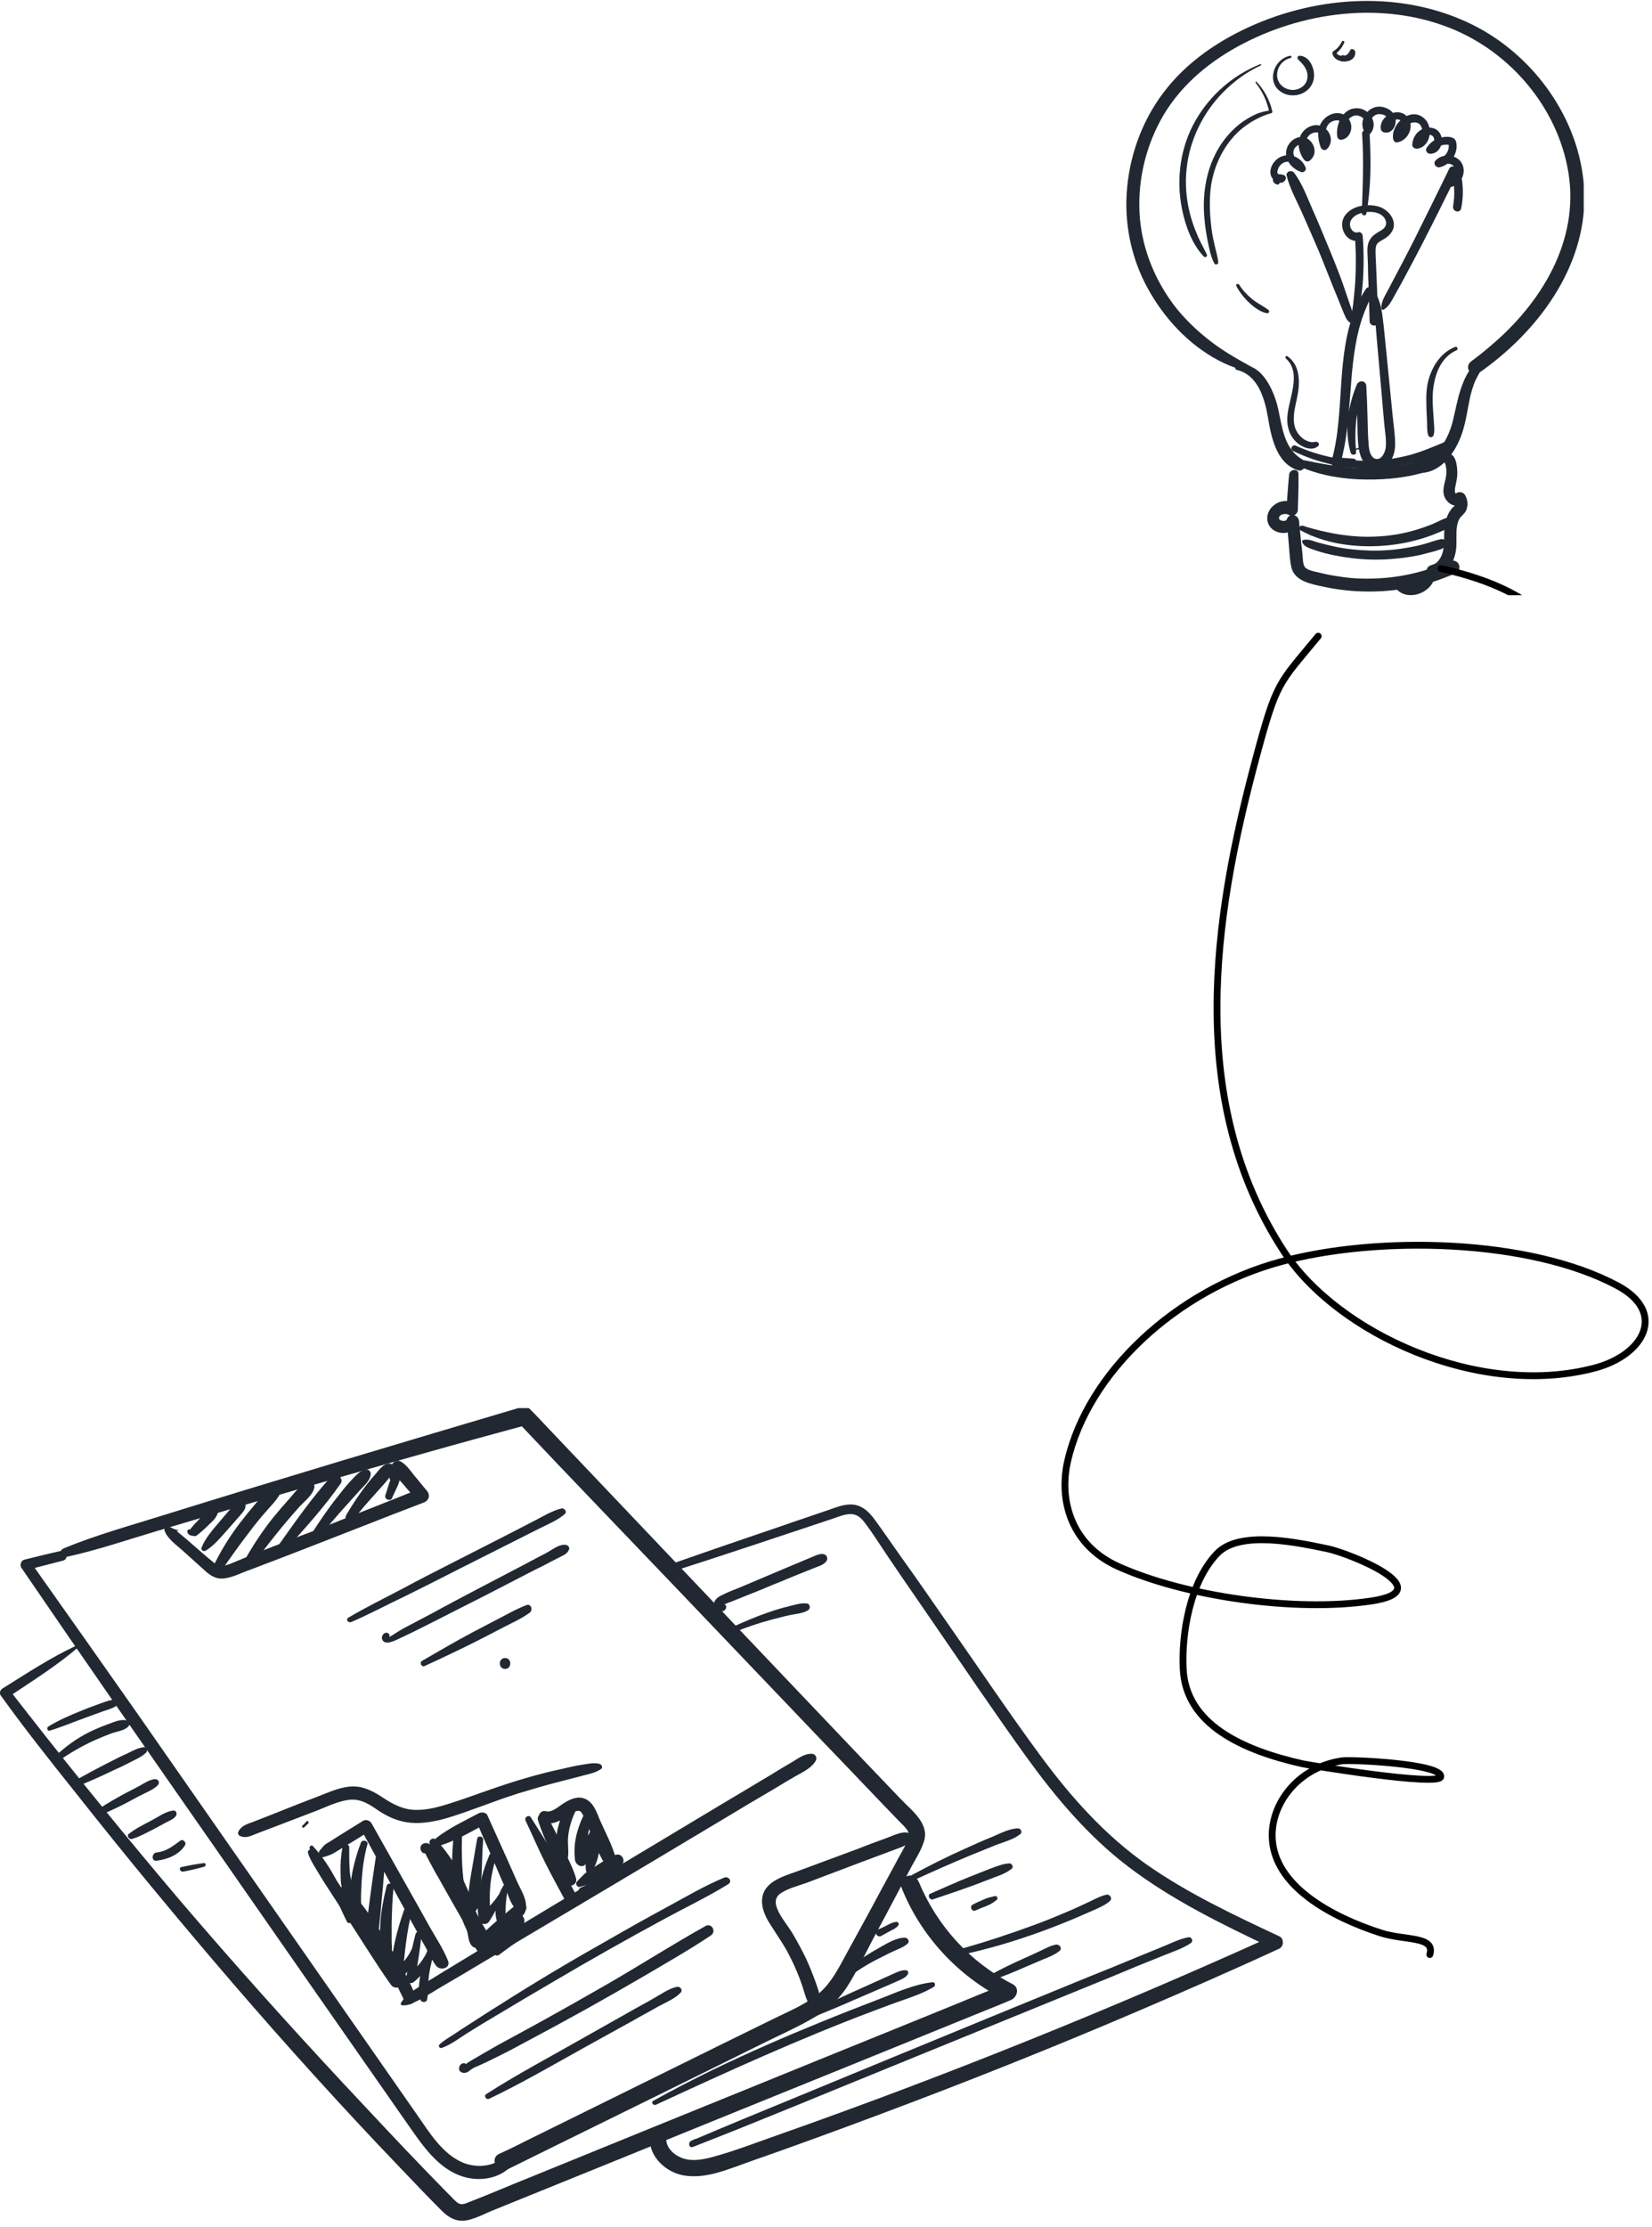 <svg width="242" height="326" viewBox="0 0 242 326" fill="none" xmlns="http://www.w3.org/2000/svg">
<g clip-path="url(#clip0_27_4711)">
<path d="M9.667 227.937C14.136 226.97 18.509 225.472 22.881 224.167C27.253 222.861 31.673 221.556 36.045 220.251C44.79 217.69 53.534 215.176 62.278 212.711C67.233 211.309 72.188 209.956 77.192 208.603C76.754 208.506 76.366 208.361 75.929 208.264C83.313 216.095 90.794 223.828 98.226 231.61C105.659 239.392 113.091 247.174 120.524 254.956C124.265 258.823 127.957 262.738 131.697 266.604C132.474 267.426 133.543 268.151 133.009 269.359C132.474 270.568 131.746 271.68 131.163 272.84C129.9 275.16 128.637 277.48 127.374 279.848C126.062 282.216 124.799 284.585 123.487 286.953C122.419 288.935 121.301 290.868 119.455 292.222C117.512 293.672 115.229 294.59 113.091 295.654C110.711 296.814 108.282 298.022 105.902 299.182C96.186 303.967 86.519 308.752 76.803 313.537C75.589 314.166 74.374 314.746 73.111 315.326C71.605 316.051 72.917 318.323 74.423 317.549C84.381 312.619 94.389 307.737 104.347 302.807C106.776 301.599 109.254 300.39 111.683 299.182C114.014 298.022 116.443 296.959 118.727 295.654C120.864 294.494 122.661 292.995 124.022 290.965C125.43 288.79 126.548 286.422 127.762 284.102C129.074 281.685 130.337 279.268 131.649 276.803C132.28 275.595 132.912 274.435 133.543 273.226C134.175 272.066 134.952 270.858 135.341 269.601C136.215 266.943 133.495 265.009 131.891 263.318C129.997 261.336 128.054 259.306 126.159 257.324C118.581 249.349 110.954 241.374 103.376 233.35C95.749 225.327 88.122 217.303 80.495 209.279C79.572 208.313 78.649 207.298 77.677 206.331C77.386 205.993 76.852 205.896 76.414 205.993C58.926 211.164 41.438 216.385 23.998 221.798C19.091 223.345 14.088 224.698 9.327 226.68C8.55 226.97 8.841 228.13 9.667 227.937Z" fill="#222831"/>
<path d="M8.841 227.067C7.092 227.453 5.344 227.888 3.595 228.323C3.109 228.42 2.866 229.048 3.109 229.483C12.485 243.21 21.958 256.841 31.479 270.471C41.001 284.15 50.522 297.829 60.092 311.507C62.084 314.359 64.367 317.598 67.865 318.661C70.731 319.531 74.277 318.758 75.734 315.858C76.22 314.939 74.86 314.117 74.326 315.036C73.111 317.211 69.905 317.501 67.767 316.583C64.755 315.278 62.91 312.184 61.112 309.622C56.546 303.097 52.028 296.572 47.462 290.047C38.329 276.948 29.147 263.801 20.015 250.702C14.865 243.355 9.667 236.009 4.469 228.662C4.323 229.048 4.178 229.435 3.983 229.822C5.732 229.387 7.481 228.903 9.23 228.468C10.153 228.227 9.764 226.825 8.841 227.067Z" fill="#222831"/>
<path d="M133.592 268.635C132.669 267.716 130.871 268.731 129.9 269.07C128.442 269.601 126.985 270.133 125.528 270.713C122.613 271.776 119.698 272.888 116.783 273.951C114.5 274.773 111.44 275.595 111.634 278.64C111.731 279.897 112.411 281.105 113.091 282.12C113.82 283.28 114.597 284.392 115.278 285.6C116.006 286.953 116.686 288.403 117.221 289.853C117.464 290.53 117.706 291.255 117.901 291.932C118.144 292.657 118.387 293.43 118.97 293.914C119.212 294.107 119.698 294.155 119.893 293.817C120.427 292.609 119.893 291.4 119.504 290.24C119.067 289.032 118.581 287.823 118.047 286.663C117.464 285.455 116.832 284.295 116.152 283.135C115.52 282.072 114.695 281.105 114.112 279.993C113.577 278.978 113.286 277.866 114.403 277.141C115.52 276.416 116.929 276.078 118.144 275.643C120.913 274.58 123.682 273.565 126.451 272.501C128.005 271.921 129.56 271.341 131.114 270.761C131.843 270.471 132.62 270.278 133.203 269.746C133.446 269.505 133.932 268.973 133.592 268.635Z" fill="#222831"/>
<path d="M26.087 224.022C25.65 223.877 25.115 223.732 24.727 223.538C24.387 223.393 23.998 223.635 24.095 224.022C24.435 225.182 25.795 226.148 26.67 226.922C27.69 227.84 28.71 228.758 29.73 229.677C30.605 230.498 31.479 231.223 32.791 231.078C34.102 230.933 35.462 230.208 36.725 229.773C42.118 227.743 47.51 225.617 52.854 223.538C55.914 222.33 59.023 221.121 62.084 219.961C62.861 219.671 63.055 218.85 62.521 218.221C61.889 217.496 61.306 216.723 60.675 215.998C60.092 215.273 59.558 214.451 58.732 213.968C58.1 213.581 57.129 214.21 57.42 214.983C57.76 215.901 58.489 216.626 59.12 217.351C59.8 218.125 60.432 218.898 61.112 219.671C61.258 219.091 61.404 218.511 61.549 217.931C56.497 219.961 51.396 221.943 46.344 223.973C43.721 224.94 41.195 225.955 38.669 226.922C37.357 227.453 36.045 227.985 34.734 228.517C34.199 228.758 33.617 229 33.082 229.145C32.402 229.387 31.965 229.242 31.382 228.807C30.216 227.888 29.147 226.922 28.03 225.955C27.496 225.472 26.961 225.037 26.378 224.553C25.844 224.118 25.261 223.587 24.581 223.49C24.581 223.78 24.581 224.022 24.581 224.312C25.067 224.215 25.552 224.167 26.038 224.118C26.135 224.118 26.135 224.07 26.087 224.022Z" fill="#222831"/>
<path d="M28.127 224.118C28.079 224.021 28.03 223.973 27.933 223.925C27.69 223.78 27.35 224.021 27.447 224.311C27.593 224.746 28.079 224.94 28.467 224.746C28.322 224.746 28.224 224.746 28.079 224.746L28.127 224.795C28.322 224.891 28.613 224.94 28.807 224.795C29.439 224.311 30.022 223.78 30.605 223.2C31.139 222.716 31.771 222.136 31.916 221.411C32.013 221.025 31.673 220.686 31.285 220.783C30.605 220.928 30.022 221.508 29.584 221.991C29.05 222.571 28.467 223.103 27.981 223.731C27.787 223.973 27.69 224.263 27.884 224.553L27.933 224.601C27.981 224.408 28.03 224.263 28.079 224.07C28.079 224.07 28.079 224.07 28.03 224.07C27.884 224.215 27.738 224.36 27.593 224.505C27.593 224.505 27.593 224.505 27.641 224.553C27.884 224.746 28.37 224.456 28.127 224.118Z" fill="#222831"/>
<path d="M30.119 227.018C31.479 226.197 32.499 224.843 33.568 223.683C34.102 223.055 34.685 222.427 35.22 221.798C35.657 221.267 36.094 220.832 35.948 220.107C35.9 219.865 35.657 219.72 35.414 219.72C34.637 219.672 34.248 220.348 33.811 220.832C33.276 221.46 32.742 222.088 32.208 222.717C31.236 223.877 30.119 225.085 29.536 226.535C29.342 226.873 29.827 227.212 30.119 227.018Z" fill="#222831"/>
<path d="M32.353 230.063C33.714 228.082 35.123 226.1 36.58 224.215C37.309 223.248 38.037 222.33 38.815 221.46C39.592 220.541 40.466 219.72 41.049 218.656C41.389 218.028 40.66 217.255 40.029 217.641C39.009 218.27 38.231 219.188 37.454 220.106C36.628 221.073 35.851 222.04 35.074 223.055C33.568 225.037 32.256 227.163 31.188 229.435C30.799 230.16 31.868 230.788 32.353 230.063Z" fill="#222831"/>
<path d="M36.774 229.483C38.183 227.405 39.786 225.423 41.389 223.441C42.166 222.523 42.944 221.605 43.77 220.686C44.498 219.865 45.81 218.898 46.053 217.786C46.15 217.303 45.761 216.868 45.227 216.965C44.109 217.206 43.138 218.56 42.409 219.381C41.535 220.348 40.709 221.315 39.883 222.33C38.28 224.36 36.871 226.535 35.608 228.807C35.171 229.532 36.288 230.16 36.774 229.483Z" fill="#222831"/>
<path d="M41.681 227.067C44.547 223.877 47.462 220.686 49.891 217.206C50.473 216.385 49.162 215.418 48.53 216.143C45.664 219.285 43.187 222.862 40.709 226.342C40.32 226.873 41.195 227.55 41.681 227.067Z" fill="#222831"/>
<path d="M46.684 225.133C47.996 223.49 49.307 221.943 50.716 220.397C51.396 219.623 52.077 218.898 52.757 218.125C53.388 217.448 54.263 216.723 54.311 215.756C54.311 215.466 54.02 215.08 53.68 215.128C52.708 215.225 52.077 216.095 51.396 216.771C50.668 217.545 49.988 218.415 49.356 219.236C48.044 220.88 46.879 222.62 45.713 224.408C45.324 224.94 46.247 225.665 46.684 225.133Z" fill="#222831"/>
<path d="M51.785 222.475C53.534 220.106 55.671 218.076 57.469 215.805C57.274 215.901 57.08 215.95 56.837 216.046C57.08 216.046 57.08 216.336 57.08 216.481C57.129 216.916 57.809 217.11 57.955 216.578C58.149 215.853 58.295 214.935 57.566 214.451C56.497 213.775 55.623 215.08 55.04 215.756C53.388 217.593 51.979 219.671 50.716 221.798C50.328 222.571 51.348 223.103 51.785 222.475Z" fill="#222831"/>
<path d="M57.42 219.333C57.857 218.27 58.635 217.061 58.683 215.901C58.683 215.515 58.149 215.273 57.857 215.563C57.08 216.433 56.837 217.835 56.449 218.898C56.254 219.478 57.177 219.865 57.42 219.333Z" fill="#222831"/>
<path d="M49.939 276.803C51.445 279.51 53.34 282.023 54.943 284.682C56.546 287.388 57.906 290.143 59.266 292.947C59.8 294.01 61.258 293.092 60.821 292.028C59.606 289.128 57.955 286.373 56.303 283.667C54.651 281.057 52.951 278.301 50.619 276.223C50.279 275.933 49.648 276.368 49.939 276.803Z" fill="#222831"/>
<path d="M45.373 270.665C46.393 272.405 47.413 274.145 48.336 275.933C49.21 277.721 49.939 279.606 50.862 281.395C51.008 281.636 51.445 281.54 51.396 281.25C51.251 280.186 51.105 279.22 50.716 278.253C50.328 277.286 49.891 276.368 49.405 275.498C48.433 273.613 47.316 271.873 45.858 270.278C45.664 269.988 45.227 270.326 45.373 270.665Z" fill="#222831"/>
<path d="M45.13 271.293C45.373 272.115 45.858 272.888 46.296 273.613C46.781 274.435 47.316 275.305 47.85 276.126C48.87 277.721 49.939 279.316 50.959 280.96C53.048 284.15 55.04 287.437 57.274 290.578C57.955 291.497 59.509 290.675 58.877 289.66C56.886 286.373 54.651 283.28 52.514 280.09C51.493 278.543 50.425 276.996 49.405 275.45C48.87 274.628 48.287 273.855 47.704 273.033C47.17 272.308 46.636 271.486 45.956 270.858C45.567 270.568 44.984 270.81 45.13 271.293Z" fill="#222831"/>
<path d="M47.364 271.873C47.996 271.68 48.433 271.583 48.968 271.245C49.55 270.906 50.133 270.519 50.716 270.181C51.834 269.504 52.951 268.828 54.068 268.103C53.68 268.006 53.242 267.909 52.854 267.764C54.7 271.1 56.497 274.435 58.343 277.818C59.266 279.461 60.141 281.105 61.064 282.748C61.501 283.57 61.938 284.392 62.424 285.213C62.91 286.083 63.298 287.002 63.881 287.775C64.464 288.548 66.067 288.162 65.63 287.05C64.95 285.31 63.833 283.667 62.91 282.023C61.987 280.331 61.015 278.64 60.092 276.996C58.197 273.613 56.303 270.278 54.408 266.894C54.165 266.508 53.583 266.314 53.194 266.556C52.077 267.233 50.959 267.958 49.842 268.634C49.307 268.973 48.773 269.311 48.239 269.649C47.996 269.794 47.704 269.939 47.51 270.133C47.267 270.374 47.073 270.665 46.83 270.906C46.49 271.341 46.879 272.066 47.364 271.873Z" fill="#222831"/>
<path d="M50.182 270.374C49.939 271.631 49.842 272.84 49.89 274.145C49.939 275.063 49.793 276.658 50.668 277.19C50.813 277.286 51.056 277.286 51.154 277.141C51.785 276.368 51.348 275.063 51.251 274.145C51.154 272.936 51.154 271.728 51.154 270.519C51.251 269.939 50.328 269.794 50.182 270.374Z" fill="#222831"/>
<path d="M52.854 269.794C52.125 271.728 51.591 273.758 51.348 275.788C51.251 276.803 51.202 277.818 51.202 278.881C51.251 279.848 51.154 280.863 51.785 281.636C52.028 281.926 52.562 281.83 52.757 281.491C53.145 280.67 52.951 279.751 52.902 278.833C52.854 277.866 52.902 276.851 52.951 275.885C53.048 273.903 53.291 271.921 53.825 269.988C53.971 269.456 53.048 269.214 52.854 269.794Z" fill="#222831"/>
<path d="M55.185 271.003C54.846 273.226 54.505 275.498 54.214 277.77C54.068 278.881 53.922 279.993 53.777 281.153C53.631 282.265 53.388 283.473 53.582 284.585C53.728 285.213 54.748 285.358 54.991 284.778C55.428 283.812 55.477 282.7 55.574 281.636C55.72 280.476 55.817 279.268 55.914 278.108C56.157 275.836 56.303 273.516 56.497 271.245C56.546 270.423 55.283 270.229 55.185 271.003Z" fill="#222831"/>
<path d="M56.643 276.078C56.206 277.866 55.817 279.703 55.72 281.54C55.671 282.458 55.623 283.376 55.623 284.295C55.623 285.213 55.574 285.938 56.254 286.615C56.497 286.857 56.789 286.76 56.983 286.518C57.517 285.842 57.42 285.117 57.372 284.295C57.372 283.376 57.372 282.458 57.372 281.54C57.42 279.751 57.469 278.011 57.663 276.223C57.712 275.643 56.789 275.546 56.643 276.078Z" fill="#222831"/>
<path d="M59.315 279.268C58.197 282.41 57.274 285.793 57.274 289.177C57.274 289.902 58.246 290.337 58.732 289.757C59.558 288.838 60.286 287.872 60.772 286.808C61.258 285.697 61.501 284.537 61.792 283.377C61.938 282.796 61.064 282.555 60.869 283.135C60.335 285.213 59.898 287.34 59.509 289.467C59.412 290.143 60.092 290.578 60.626 290.143C62.181 288.887 63.201 287.147 63.833 285.31C64.027 284.778 63.104 284.343 62.861 284.923C62.327 286.18 61.889 287.437 61.647 288.79C61.404 289.998 61.209 291.497 61.549 292.705C61.695 293.188 62.472 293.237 62.569 292.705C62.812 291.497 62.667 290.24 62.861 289.032C63.055 287.775 63.347 286.518 63.833 285.358C63.492 285.262 63.152 285.165 62.812 285.068C62.23 286.808 61.064 288.113 59.655 289.225C60.043 289.467 60.432 289.66 60.772 289.902C61.161 287.727 61.501 285.552 61.744 283.328C61.452 283.328 61.112 283.328 60.821 283.328C60.724 285.31 59.315 287.388 57.663 288.5C58.1 288.742 58.538 288.983 58.975 289.225C59.266 285.987 59.558 282.796 60.383 279.606C60.578 278.881 59.558 278.64 59.315 279.268Z" fill="#222831"/>
<path d="M63.007 270.036C64.464 272.356 65.727 274.773 66.747 277.286C67.282 278.543 67.67 279.848 68.059 281.153C68.205 281.781 68.35 282.361 68.496 282.99C68.642 283.666 68.642 284.391 69.176 284.923C69.565 285.261 70.196 285.261 70.488 284.778C70.828 284.101 70.634 283.473 70.488 282.796C70.342 282.071 70.148 281.395 69.954 280.67C69.565 279.268 69.079 277.915 68.496 276.61C67.379 273.951 65.873 271.534 63.93 269.359C63.444 268.828 62.618 269.456 63.007 270.036Z" fill="#222831"/>
<path d="M64.464 270.181C66.796 269.456 68.933 268.199 71.071 267.039C70.634 266.943 70.245 266.798 69.808 266.701C70.731 268.876 71.702 271.003 72.625 273.178C73.062 274.241 73.548 275.305 73.986 276.32C74.423 277.335 74.763 278.688 75.54 279.461C76.074 279.993 77.046 279.606 77.046 278.833C76.997 277.721 76.269 276.61 75.832 275.643C75.346 274.531 74.86 273.468 74.374 272.356C73.403 270.181 72.382 267.958 71.411 265.783C71.216 265.299 70.536 265.251 70.148 265.444C68.059 266.556 65.873 267.571 63.978 269.021C63.492 269.408 63.735 270.423 64.464 270.181Z" fill="#222831"/>
<path d="M66.553 268.006C66.31 269.843 66.213 271.679 66.213 273.516C66.213 274.386 66.261 275.256 66.359 276.126C66.456 276.948 66.456 277.866 66.99 278.543C67.33 278.93 67.865 278.64 68.01 278.253C68.302 277.528 68.01 276.61 67.962 275.836C67.865 274.966 67.767 274.096 67.719 273.226C67.622 271.486 67.622 269.746 67.719 268.006C67.767 267.233 66.602 267.281 66.553 268.006Z" fill="#222831"/>
<path d="M69.905 269.166C69.613 270.955 69.273 272.743 68.982 274.531C68.836 275.353 68.739 276.175 68.642 276.996C68.545 277.866 68.302 278.736 68.69 279.606C68.885 280.09 69.565 279.945 69.808 279.606C70.293 278.978 70.245 278.06 70.293 277.335C70.391 276.416 70.439 275.498 70.536 274.628C70.634 272.84 70.634 271.1 70.779 269.311C70.779 268.779 70.002 268.683 69.905 269.166Z" fill="#222831"/>
<path d="M71.702 271.535C71.071 273.033 70.536 274.628 70.293 276.223C70.002 277.77 69.808 279.558 70.196 281.105C70.391 281.83 71.314 281.83 71.654 281.298C72.674 279.751 73.354 278.06 74.374 276.513C74.131 276.368 73.937 276.271 73.694 276.126C72.82 277.576 72.237 279.655 72.82 281.298C73.014 281.781 73.791 281.878 73.888 281.298C74.083 280.525 74.034 279.751 74.083 278.978C74.131 278.108 74.277 277.286 74.374 276.416C74.423 275.933 73.791 275.74 73.645 276.223C73.014 277.866 71.654 279.171 70.391 280.331C70.828 280.525 71.314 280.718 71.751 280.911C71.848 279.413 71.654 277.915 71.799 276.416C71.897 274.87 72.237 273.371 72.674 271.921C72.82 271.39 71.945 271.003 71.702 271.535Z" fill="#222831"/>
<path d="M78.795 266.411C79.281 268.006 79.961 269.553 80.641 271.051C80.981 271.776 81.321 272.55 81.612 273.275C81.952 274.048 82.244 274.918 82.73 275.643C83.264 276.465 84.673 275.981 84.381 274.966C83.944 273.42 83.07 271.873 82.39 270.374C81.71 268.876 80.981 267.281 80.106 265.879C79.669 265.203 78.6 265.638 78.795 266.411Z" fill="#222831"/>
<path d="M79.524 266.798C80.447 267.136 81.418 266.846 82.244 266.411C82.973 266.024 83.75 265.251 84.576 265.106C84.964 265.058 85.11 265.203 85.304 265.541C85.693 266.169 85.936 266.943 86.227 267.619C86.859 269.166 87.442 270.858 88.268 272.308C88.802 273.275 90.405 272.646 90.065 271.534C89.531 269.843 88.656 268.199 87.928 266.556C87.393 265.299 86.907 263.608 85.353 263.221C84.333 262.979 83.313 263.511 82.487 264.043C81.807 264.478 80.835 265.396 79.961 265.154C78.892 264.913 78.503 266.459 79.524 266.798Z" fill="#222831"/>
<path d="M82.924 264.526C82.195 265.831 81.71 267.281 81.515 268.779C81.321 270.085 81.175 271.825 82.195 272.84C82.487 273.13 82.876 272.936 83.021 272.598C83.458 271.486 83.118 270.181 83.216 269.021C83.313 267.716 83.701 266.459 84.236 265.299C84.624 264.429 83.41 263.704 82.924 264.526Z" fill="#222831"/>
<path d="M85.45 265.831C84.478 267.861 83.944 270.036 84.236 272.308C84.333 273.081 85.45 273.613 85.887 272.743C86.616 271.341 87.345 269.988 88.073 268.586C87.588 268.441 87.053 268.296 86.567 268.199C86.47 269.214 86.276 270.229 86.082 271.196C85.887 272.115 85.693 272.936 85.839 273.855C85.887 274.193 86.422 274.338 86.616 274.048C87.782 272.55 87.879 270.229 88.171 268.393C88.316 267.571 87.15 266.894 86.665 267.764C85.887 269.118 85.159 270.471 84.381 271.873C84.916 272.018 85.45 272.163 86.033 272.308C85.839 270.278 86.033 268.248 86.713 266.314C86.907 265.638 85.79 265.154 85.45 265.831Z" fill="#222831"/>
<path d="M58.975 293.575C59.606 293.575 59.849 293.527 60.432 293.237C60.918 293.043 61.404 292.802 61.841 292.512C62.861 291.98 63.833 291.352 64.804 290.772C66.796 289.612 68.788 288.452 70.779 287.243C74.763 284.875 78.698 282.555 82.681 280.186C90.6 275.498 98.518 270.761 106.436 266.024C108.671 264.671 110.954 263.318 113.189 262.013C114.257 261.384 115.326 260.707 116.443 260.079C117.512 259.451 118.824 258.919 119.504 257.759C119.747 257.324 119.455 256.744 118.921 256.744C118.289 256.744 117.901 256.889 117.318 257.179C116.881 257.421 116.443 257.711 115.958 258.001C114.986 258.581 113.966 259.161 112.994 259.789C111.003 260.949 109.059 262.158 107.068 263.318C103.133 265.686 99.149 268.054 95.215 270.423C87.296 275.16 79.426 279.945 71.508 284.681C69.273 286.035 67.039 287.388 64.804 288.742C63.735 289.418 62.667 290.047 61.598 290.723C61.064 291.062 60.529 291.4 60.043 291.787C59.461 292.222 59.169 292.512 58.829 293.092C58.586 293.333 58.732 293.575 58.975 293.575Z" fill="#222831"/>
<path d="M72.091 284.295C72.965 283.57 73.888 282.797 74.763 282.023C75.2 281.637 75.589 281.298 76.026 280.912C76.269 280.718 76.512 280.525 76.706 280.283C76.9 280.041 76.949 279.8 77.046 279.558C77.289 279.123 76.9 278.446 76.317 278.64C75.734 278.833 75.394 278.978 74.909 279.413C74.423 279.8 73.986 280.186 73.5 280.573C72.577 281.347 71.702 282.168 70.779 282.99C69.905 283.812 71.216 285.02 72.091 284.295Z" fill="#222831"/>
<path d="M85.013 276.223C85.547 276.03 86.13 275.981 86.665 275.74C87.199 275.498 87.685 275.208 88.171 274.918C89.142 274.338 90.259 273.855 91.085 273.033C91.717 272.405 91.085 271.244 90.211 271.534C89.142 271.873 88.171 272.646 87.199 273.226C86.713 273.516 86.276 273.806 85.839 274.145C85.353 274.531 85.013 274.966 84.576 275.401C84.187 275.74 84.527 276.368 85.013 276.223Z" fill="#222831"/>
<path d="M44.887 266.653C44.79 266.798 44.644 266.894 44.547 267.039C44.45 267.136 44.255 267.233 44.255 267.426C44.255 267.474 44.304 267.571 44.401 267.571C44.547 267.571 44.693 267.426 44.79 267.281C44.935 267.184 45.033 267.039 45.178 266.943C45.276 266.701 45.033 266.459 44.887 266.653Z" fill="#222831"/>
<path d="M67.427 277.431C67.427 277.286 67.427 277.141 67.427 276.996C67.136 277.045 66.893 277.093 66.602 277.093C66.747 277.915 66.844 278.688 67.136 279.461C67.379 280.235 67.719 281.008 68.01 281.781C68.35 282.507 68.69 283.28 69.031 284.005C69.419 284.73 69.759 285.503 70.342 286.132C70.876 286.663 71.897 286.132 71.654 285.358C71.411 284.633 70.974 283.957 70.585 283.28C70.196 282.555 69.808 281.83 69.468 281.105C69.128 280.428 68.836 279.703 68.496 279.026C68.156 278.253 67.719 277.528 67.33 276.755C67.136 276.32 66.456 276.61 66.553 277.093C66.602 277.238 66.65 277.383 66.65 277.528C66.844 277.915 67.427 277.866 67.427 277.431Z" fill="#222831"/>
<path d="M70.974 285.407C72.965 284.633 74.714 283.28 76.414 282.023C77.386 281.298 76.463 279.655 75.443 280.38C73.694 281.637 71.848 282.893 70.439 284.488C70.099 284.875 70.391 285.648 70.974 285.407Z" fill="#222831"/>
<path d="M73.111 286.18C73.986 285.503 74.909 284.875 75.783 284.198C76.56 283.522 77.58 282.893 78.212 282.023C78.455 281.685 78.066 281.153 77.629 281.298C76.657 281.685 75.783 282.507 74.909 283.135C74.034 283.763 73.16 284.537 72.334 285.213C71.751 285.6 72.528 286.615 73.111 286.18Z" fill="#222831"/>
<path d="M85.547 277.431C86.179 277.238 86.762 276.996 87.393 276.803C87.928 276.61 88.559 276.416 88.948 275.981C89.288 275.643 89.045 275.111 88.559 275.063C87.976 275.015 87.393 275.305 86.859 275.546C86.276 275.788 85.693 276.078 85.11 276.32C84.43 276.561 84.867 277.625 85.547 277.431Z" fill="#222831"/>
<path d="M76.997 266.556C77.969 268.586 78.843 270.665 79.864 272.695C80.884 274.725 81.953 276.658 83.021 278.64C83.556 279.655 85.159 278.736 84.576 277.721C83.507 275.74 82.438 273.758 81.321 271.825C80.204 269.891 78.989 268.006 77.775 266.073C77.483 265.589 76.754 266.024 76.997 266.556Z" fill="#222831"/>
<path d="M62.229 270.519C62.181 270.519 62.181 270.519 62.132 270.519C62.278 270.568 62.424 270.616 62.569 270.616C62.132 270.809 62.035 271.051 62.278 271.293C62.375 271.486 62.472 271.68 62.569 271.873C62.715 272.163 62.861 272.405 63.007 272.695C63.347 273.323 63.687 274 64.075 274.628C64.804 275.933 65.581 277.286 66.31 278.591C67.039 279.848 67.767 281.153 68.496 282.41C68.885 283.038 69.225 283.667 69.613 284.295C69.954 284.923 70.293 285.6 70.925 285.938C71.459 286.18 71.945 285.89 71.994 285.31C72.091 284.295 71.168 283.231 70.682 282.41C70.148 281.491 69.613 280.621 69.079 279.703C67.962 277.77 66.747 275.836 65.581 273.903C64.998 272.985 64.415 272.018 63.833 271.099C63.444 270.519 63.007 269.649 62.181 269.843C61.015 270.133 61.792 271.873 62.618 271.148C62.958 270.906 62.569 270.471 62.229 270.519Z" fill="#222831"/>
<path d="M63.541 271.389C64.707 273.855 65.824 276.368 67.087 278.785C67.67 279.993 68.302 281.153 68.933 282.361C69.516 283.473 69.954 284.923 71.071 285.552C71.508 285.793 71.945 285.503 71.994 285.02C72.139 283.811 71.168 282.603 70.585 281.54C69.954 280.331 69.273 279.075 68.593 277.866C67.282 275.498 65.921 273.13 64.513 270.761C64.173 270.133 63.25 270.713 63.541 271.389Z" fill="#222831"/>
<path d="M87.879 258.242C87.053 258.001 86.227 258.194 85.353 258.339C84.333 258.484 83.313 258.726 82.293 258.967C80.447 259.354 78.6 259.838 76.803 260.369C73.111 261.433 69.565 262.834 65.97 263.994C64.318 264.526 62.569 265.009 60.821 264.961C59.072 264.913 57.663 264.188 56.254 263.269C54.943 262.399 53.534 261.578 51.931 261.529C50.085 261.481 48.385 262.303 46.733 262.931C44.595 263.753 42.458 264.574 40.32 265.444C39.252 265.879 38.183 266.266 37.114 266.701C36.191 267.039 35.268 267.281 34.88 268.248C34.831 268.441 34.928 268.634 35.074 268.731C35.9 269.166 36.628 268.828 37.454 268.489C38.426 268.103 39.397 267.764 40.369 267.378C42.264 266.653 44.158 265.928 46.053 265.203C47.753 264.574 49.55 263.608 51.396 263.463C53.048 263.366 54.311 264.284 55.574 265.154C56.983 266.073 58.489 266.701 60.189 266.846C61.938 266.991 63.735 266.653 65.436 266.169C68.982 265.106 72.382 263.656 75.929 262.544C78.018 261.916 80.106 261.288 82.244 260.756C83.313 260.466 84.381 260.224 85.402 259.934C86.373 259.692 87.345 259.499 88.122 258.919C88.316 258.726 88.122 258.339 87.879 258.242Z" fill="#222831"/>
<path d="M64.707 299.81C66.116 299.327 67.427 298.264 68.69 297.49C70.002 296.669 71.362 295.847 72.674 295.074C75.394 293.43 78.115 291.835 80.835 290.24C86.227 287.05 91.717 283.957 97.255 280.96C100.364 279.268 103.619 277.721 106.679 275.836C107.311 275.45 106.776 274.628 106.096 274.87C103.181 276.078 100.412 277.721 97.643 279.22C94.874 280.718 92.105 282.265 89.336 283.86C83.847 286.953 78.455 290.143 73.16 293.527C71.654 294.445 70.196 295.412 68.69 296.379C67.913 296.862 67.184 297.345 66.407 297.877C65.727 298.312 64.95 298.747 64.367 299.327C64.173 299.472 64.367 299.907 64.707 299.81Z" fill="#222831"/>
<path d="M68.35 302.517C68.35 301.84 67.573 301.937 67.33 302.469C66.942 303.29 67.865 303.677 68.496 303.339C68.739 303.194 68.933 303 69.176 302.855C69.468 302.662 69.856 302.517 70.196 302.372C70.974 302.034 71.751 301.647 72.528 301.26C74.034 300.535 75.492 299.762 76.997 298.94C82.924 295.799 88.754 292.56 94.534 289.177C97.741 287.292 101.044 285.407 104.153 283.328C104.979 282.748 104.25 281.443 103.327 281.975C98.566 284.633 93.951 287.582 89.191 290.337C84.479 293.043 79.766 295.702 75.006 298.264C73.645 298.989 72.334 299.714 71.022 300.487C70.342 300.874 69.711 301.26 69.031 301.647C68.788 301.792 68.545 301.937 68.302 302.13C68.253 302.179 68.108 302.324 68.059 302.372C67.913 302.42 67.913 302.517 68.01 302.614C68.108 302.71 68.108 302.807 67.962 302.807C67.816 302.759 67.719 302.759 67.573 302.71C67.573 302.71 67.573 302.71 67.525 302.662C67.719 303 68.35 302.952 68.35 302.517Z" fill="#222831"/>
<path d="M71.654 307.254C76.512 304.934 81.127 302.227 85.839 299.617C88.171 298.312 90.502 297.055 92.834 295.75C94 295.073 95.215 294.445 96.38 293.768C97.449 293.188 98.858 292.608 99.684 291.738C100.072 291.352 99.684 290.772 99.149 290.868C97.935 291.11 96.72 292.028 95.652 292.608C94.486 293.285 93.271 293.913 92.105 294.59C89.774 295.895 87.49 297.2 85.159 298.505C80.495 301.164 75.734 303.677 71.216 306.577C70.828 306.819 71.216 307.447 71.654 307.254Z" fill="#222831"/>
<path d="M51.445 237.459C54.165 236.298 56.74 234.897 59.412 233.64C62.035 232.335 64.658 231.03 67.282 229.677C69.905 228.372 72.528 227.018 75.151 225.713C76.463 225.037 77.775 224.408 79.086 223.731C80.349 223.103 81.661 222.571 82.73 221.653C83.118 221.315 82.681 220.735 82.244 220.831C80.884 221.17 79.621 221.943 78.406 222.571C77.095 223.248 75.783 223.925 74.471 224.602C71.848 225.955 69.225 227.26 66.602 228.613C63.978 229.967 61.355 231.272 58.78 232.673C56.206 234.027 53.534 235.332 51.008 236.83C50.619 237.072 51.008 237.652 51.445 237.459Z" fill="#222831"/>
<path d="M56.983 239.199C56.497 238.715 55.817 239.344 55.963 239.924C56.254 240.939 57.663 240.262 58.197 240.02C61.112 238.667 63.978 237.169 66.844 235.718C69.711 234.268 72.577 232.818 75.443 231.32C76.852 230.595 78.212 229.87 79.621 229.193C80.349 228.807 81.078 228.42 81.855 228.033C82.487 227.695 83.118 227.502 83.361 226.825C83.458 226.535 83.264 226.293 83.021 226.197C82.05 225.907 80.835 226.922 80.009 227.357C78.892 227.937 77.775 228.517 76.706 229.097C74.471 230.257 72.188 231.465 69.954 232.625C67.767 233.785 65.533 234.945 63.347 236.153C62.23 236.734 61.161 237.314 60.043 237.894C59.509 238.184 58.926 238.474 58.392 238.812C58.246 238.909 56.691 239.924 56.594 239.827C56.886 239.972 57.226 239.489 56.983 239.199Z" fill="#222831"/>
<path d="M62.23 243.887C64.853 242.679 67.427 241.47 70.002 240.165C71.265 239.537 72.528 238.86 73.743 238.232C75.054 237.555 76.366 236.975 77.58 236.105C78.115 235.719 77.823 234.704 77.095 234.994C75.783 235.477 74.52 236.202 73.305 236.83C71.994 237.507 70.731 238.184 69.419 238.86C66.844 240.214 64.318 241.712 61.792 243.162C61.404 243.452 61.792 244.129 62.23 243.887Z" fill="#222831"/>
<path d="M73.986 244.322C75.006 244.322 75.006 242.727 73.986 242.727C72.965 242.727 72.965 244.322 73.986 244.322Z" fill="#222831"/>
<path d="M11.124 240.939C7.384 242.679 3.886 244.999 0.389 247.174C0.049 247.367 -0.146 247.851 0.097 248.189C3.595 253.071 7.335 257.759 11.076 262.448C14.816 267.184 18.606 271.873 22.443 276.513C30.119 285.793 37.989 294.977 46.101 303.919C50.133 308.366 54.263 312.812 58.44 317.163C60.529 319.338 62.569 321.513 64.707 323.639C65.727 324.654 66.893 325.331 68.399 325.041C69.856 324.751 71.265 323.929 72.674 323.398C84.527 318.613 96.38 313.779 108.185 308.994C120.038 304.209 131.891 299.375 143.696 294.59C145.153 294.01 146.611 293.43 148.068 292.802C148.991 292.415 149.428 291.062 148.36 290.482C142.142 287.292 137.284 281.975 134.612 275.546C134.32 274.87 133.737 274.386 132.96 274.628C132.329 274.821 131.746 275.595 132.037 276.271C134.806 283.328 140.296 289.273 147.097 292.705C147.194 291.932 147.291 291.158 147.388 290.385C135.778 295.17 124.07 299.859 112.46 304.596C100.752 309.332 89.045 314.117 77.386 318.854C74.471 320.014 71.605 321.271 68.69 322.383C68.107 322.624 67.573 322.866 67.039 322.479C66.504 322.093 66.116 321.561 65.63 321.126C64.61 320.063 63.541 318.999 62.521 317.936C58.392 313.682 54.36 309.332 50.279 304.982C42.166 296.282 34.199 287.388 26.475 278.35C18.8 269.311 11.319 260.128 4.032 250.799C3.109 249.639 2.235 248.479 1.312 247.319C1.263 247.706 1.214 248.092 1.166 248.479C4.615 246.159 8.21 243.935 11.367 241.229C11.465 241.084 11.27 240.89 11.124 240.939Z" fill="#222831"/>
<path d="M7.287 253.361C9.036 252.829 10.736 252.104 12.485 251.476C13.311 251.186 14.185 250.847 15.011 250.557C15.448 250.412 15.885 250.267 16.274 250.122C16.711 249.977 17.003 249.736 17.44 249.494C17.731 249.349 17.634 248.817 17.245 248.817C16.76 248.866 16.42 248.817 15.934 248.962C15.497 249.107 15.059 249.252 14.671 249.397C13.796 249.736 12.873 250.026 11.999 250.412C10.299 251.089 8.598 251.814 7.044 252.781C6.801 252.974 6.947 253.457 7.287 253.361Z" fill="#222831"/>
<path d="M8.647 257.759C10.202 256.647 11.902 255.681 13.651 254.859C14.525 254.472 15.448 254.086 16.371 253.747C17.148 253.457 18.314 253.361 18.849 252.684C19.091 252.394 18.994 252.056 18.654 251.911C17.828 251.572 16.663 252.104 15.885 252.394C14.962 252.732 13.991 253.119 13.116 253.554C11.27 254.472 9.667 255.632 8.161 257.034C7.724 257.373 8.258 258.049 8.647 257.759Z" fill="#222831"/>
<path d="M11.222 261.578C13.019 260.804 14.768 260.079 16.517 259.209C17.391 258.822 18.217 258.436 19.043 258.001C19.869 257.566 20.743 257.227 21.423 256.551C21.666 256.309 21.52 255.729 21.083 255.777C20.209 255.874 19.431 256.309 18.654 256.696C17.731 257.082 16.857 257.566 15.982 258.001C14.234 258.871 12.485 259.837 10.736 260.804C10.202 261.046 10.687 261.771 11.222 261.578Z" fill="#222831"/>
<path d="M14.962 265.589C16.42 265.009 17.78 264.333 19.14 263.608C19.82 263.221 20.5 262.883 21.18 262.544C21.86 262.206 22.638 261.868 23.123 261.336C23.512 260.901 23.123 260.369 22.589 260.466C21.86 260.563 21.132 261.046 20.452 261.433C19.82 261.771 19.189 262.109 18.509 262.448C17.148 263.173 15.788 263.946 14.476 264.816C14.234 265.009 14.476 265.783 14.962 265.589Z" fill="#222831"/>
<path d="M19.334 269.215C20.5 268.876 21.569 268.248 22.638 267.716C23.172 267.426 23.706 267.136 24.241 266.846C24.775 266.556 25.358 266.363 25.747 265.879C25.99 265.589 25.844 265.009 25.407 265.058C24.289 265.154 23.123 266.024 22.103 266.556C20.986 267.136 19.82 267.716 18.849 268.49C18.509 268.731 18.946 269.36 19.334 269.215Z" fill="#222831"/>
<path d="M22.929 272.404C24.532 272.211 26.233 271.534 27.107 270.133C27.35 269.746 26.816 269.166 26.427 269.456C25.31 270.278 24.338 271.051 22.929 271.196C22.201 271.293 22.152 272.501 22.929 272.404Z" fill="#222831"/>
<path d="M26.816 274C27.884 273.806 28.904 273.565 29.925 273.275C30.216 273.178 30.168 272.695 29.876 272.743C28.759 272.888 27.69 273.081 26.621 273.323C26.135 273.371 26.33 274.048 26.816 274Z" fill="#222831"/>
<path d="M96.089 308.124C106.533 303.29 117.026 298.505 127.811 294.445C129.365 293.865 130.871 293.285 132.426 292.753C133.932 292.222 135.438 291.69 136.798 290.868C137.089 290.675 136.992 290.143 136.604 290.192C133.835 290.482 131.114 291.787 128.539 292.753C125.77 293.817 123.05 294.88 120.33 295.992C114.986 298.167 109.642 300.487 104.444 303C101.481 304.45 98.566 305.949 95.7 307.544C95.312 307.737 95.7 308.317 96.089 308.124Z" fill="#222831"/>
<path d="M117.075 296.137C119.795 295.025 122.564 293.913 125.285 292.705C126.645 292.125 127.957 291.545 129.317 290.965C129.997 290.675 130.677 290.385 131.308 290.095C131.94 289.805 132.62 289.612 133.009 288.983C133.106 288.79 133.009 288.5 132.814 288.452C132.183 288.355 131.697 288.597 131.114 288.838C130.385 289.177 129.705 289.467 128.977 289.805C127.665 290.385 126.305 291.013 124.993 291.593C122.224 292.85 119.504 294.107 116.783 295.412C116.395 295.605 116.638 296.33 117.075 296.137Z" fill="#222831"/>
<path d="M125.43 288.645C126.645 287.823 127.908 287.098 129.22 286.47C129.851 286.131 130.483 285.841 131.114 285.551C131.746 285.261 132.426 285.02 132.96 284.536C133.3 284.246 133.009 283.715 132.62 283.666C131.308 283.618 129.803 284.585 128.685 285.213C127.374 285.938 126.111 286.76 124.896 287.678C124.313 288.113 124.847 289.08 125.43 288.645Z" fill="#222831"/>
<path d="M129.074 283.425C129.511 283.183 129.948 282.941 130.385 282.7C130.823 282.458 131.211 282.313 131.551 281.926C131.746 281.733 131.649 281.346 131.308 281.346C130.823 281.395 130.434 281.588 129.997 281.83C129.511 282.071 129.025 282.313 128.54 282.506C127.957 282.796 128.491 283.715 129.074 283.425Z" fill="#222831"/>
<path d="M98.664 230.015C106.485 227.502 114.306 224.892 122.127 222.281C122.953 221.991 123.779 221.653 124.653 221.653C125.576 221.653 126.208 222.281 126.742 223.006C127.957 224.601 129.025 226.342 130.143 227.985C132.426 231.368 134.758 234.703 137.041 238.039C141.462 244.467 145.834 250.944 150.4 257.276C154.675 263.173 159.387 268.779 165.217 273.226C171.678 278.156 179.062 281.733 186.397 285.213C186.397 284.633 186.397 284.005 186.397 283.425C174.641 288.742 162.788 293.817 150.789 298.65C138.79 303.484 126.645 308.076 114.452 312.377C111.1 313.537 107.699 314.891 104.25 315.809C102.793 316.196 101.093 316.486 99.635 315.809C98.567 315.326 97.595 314.359 97.595 313.151C97.595 311.604 95.117 311.604 95.166 313.151C95.215 315.857 97.546 317.984 100.121 318.467C103.424 319.047 106.679 317.549 109.74 316.486C116.103 314.262 122.467 311.942 128.782 309.574C141.462 304.837 154.092 299.81 166.528 294.493C173.524 291.497 180.519 288.452 187.417 285.262C188.097 284.923 188.097 283.763 187.417 283.473C180.713 280.331 174.009 277.19 167.937 272.936C161.913 268.683 157.007 263.221 152.635 257.324C147.874 250.896 143.453 244.274 138.887 237.749C136.506 234.317 134.126 230.885 131.697 227.502C130.531 225.858 129.414 224.215 128.248 222.62C127.325 221.315 126.159 220.155 124.41 220.251C123.39 220.3 122.419 220.686 121.447 221.025C120.33 221.411 119.164 221.798 118.047 222.185C115.861 222.91 113.723 223.683 111.537 224.408C107.116 225.907 102.647 227.453 98.226 229C97.643 229.145 97.935 230.257 98.664 230.015Z" fill="#222831"/>
<path d="M105.61 235.138C105.61 235.138 106.193 234.848 106.29 234.8C106.582 234.655 106.873 234.558 107.165 234.462C107.845 234.172 108.525 233.93 109.205 233.64C110.565 233.108 111.877 232.577 113.237 231.997C114.597 231.465 115.909 230.885 117.269 230.353C117.949 230.063 118.629 229.822 119.31 229.532C119.892 229.29 120.573 229.145 121.01 228.613C121.398 228.178 121.107 227.55 120.573 227.502C120.038 227.453 119.552 227.695 119.067 227.888C118.532 228.13 117.998 228.323 117.464 228.565C116.541 228.952 115.618 229.338 114.695 229.725C112.654 230.595 110.565 231.465 108.525 232.335C107.553 232.722 106.533 233.108 105.61 233.592C105.027 233.882 104.444 234.413 104.59 235.09C104.736 235.96 106.29 236.299 106.388 235.235C106.388 234.8 105.756 234.752 105.61 235.138Z" fill="#222831"/>
<path d="M107.553 238.957C109.302 238.232 111.148 237.604 112.994 237.12C113.917 236.879 114.792 236.637 115.715 236.444C116.589 236.25 117.658 236.202 118.387 235.719C118.727 235.525 118.727 234.848 118.241 234.752C117.366 234.607 116.443 234.945 115.618 235.138C114.597 235.38 113.626 235.67 112.654 236.009C110.808 236.637 109.011 237.41 107.213 238.232C106.873 238.425 107.165 239.15 107.553 238.957Z" fill="#222831"/>
<path d="M134.077 275.16C136.701 273.951 139.324 272.791 141.996 271.68C143.307 271.148 144.619 270.616 145.931 270.084C147.097 269.649 148.554 269.263 149.477 268.489C149.817 268.199 149.526 267.668 149.137 267.668C147.874 267.668 146.465 268.441 145.299 268.924C143.988 269.456 142.676 270.036 141.413 270.616C138.79 271.776 136.215 273.081 133.689 274.435C133.154 274.725 133.592 275.401 134.077 275.16Z" fill="#222831"/>
<path d="M136.652 278.06C138.692 277.383 140.684 276.706 142.676 275.981C143.648 275.595 144.619 275.256 145.591 274.87C146.514 274.531 147.437 274.193 148.214 273.565C148.505 273.323 148.263 272.791 147.874 272.791C146.902 272.84 145.979 273.226 145.056 273.565C144.036 273.951 143.016 274.386 141.996 274.773C140.053 275.546 138.158 276.416 136.264 277.238C135.826 277.431 136.166 278.205 136.652 278.06Z" fill="#222831"/>
<path d="M142.87 279.703C143.405 279.461 143.988 279.22 144.522 279.026C145.105 278.785 145.494 278.543 145.979 278.156C146.271 277.963 146.077 277.528 145.736 277.576C145.154 277.721 144.668 277.818 144.133 278.06C143.599 278.301 143.016 278.543 142.482 278.833C141.996 279.075 142.336 279.896 142.87 279.703Z" fill="#222831"/>
<path d="M141.024 286.132C144.862 285.31 148.554 284.198 152.197 282.893C153.946 282.265 155.647 281.588 157.395 280.863C158.27 280.476 159.193 280.09 160.067 279.703C160.942 279.316 161.865 278.93 162.593 278.301C163.031 277.915 162.545 277.238 162.059 277.383C161.185 277.576 160.31 278.06 159.484 278.446C158.658 278.833 157.833 279.22 156.958 279.606C155.161 280.38 153.412 281.105 151.566 281.782C148.02 283.087 144.376 284.295 140.733 285.31C140.198 285.407 140.441 286.277 141.024 286.132Z" fill="#222831"/>
<path d="M145.445 289.853C147.145 289.273 148.748 288.597 150.4 287.872C151.177 287.533 152.003 287.195 152.78 286.857C153.606 286.518 154.529 286.18 155.209 285.6C155.695 285.213 155.161 284.585 154.675 284.682C153.898 284.827 153.12 285.262 152.392 285.6C151.566 285.987 150.74 286.373 149.866 286.76C148.214 287.485 146.659 288.258 145.056 289.128C144.716 289.37 145.008 289.998 145.445 289.853Z" fill="#222831"/>
<path d="M103.667 313.102C102.841 312.861 101.821 313.006 101.141 313.489C100.752 313.779 100.995 314.504 101.481 314.311C111.051 310.589 120.524 306.626 130.046 302.759C139.567 298.892 149.088 294.977 158.61 291.11C161.233 290.047 163.856 288.983 166.48 287.872C167.84 287.34 169.2 286.76 170.56 286.228C171.872 285.697 173.232 285.262 174.398 284.488C174.884 284.198 174.592 283.473 174.009 283.618C172.795 283.86 171.629 284.44 170.463 284.923C169.2 285.455 167.937 285.938 166.674 286.47C164.342 287.437 162.01 288.403 159.679 289.322C154.918 291.255 150.157 293.237 145.396 295.17C135.875 299.085 126.354 303 116.881 306.916C111.586 309.091 106.29 311.266 101.093 313.489C101.287 313.682 101.53 313.924 101.724 314.117C102.113 313.392 102.793 313.199 103.57 313.344C103.764 313.392 103.813 313.151 103.667 313.102Z" fill="#222831"/>
</g>
<g clip-path="url(#clip1_27_4711)">
<path d="M183.168 53.619C181.1 52.478 179.033 51.293 177.185 49.846C175.337 48.398 173.622 46.774 172.17 44.932C169.267 41.159 167.375 36.64 166.979 31.901C166.583 26.988 167.639 22.03 169.97 17.687C172.522 12.948 176.613 9.395 181.32 6.806C190.647 1.717 202.349 0.138 212.379 4.086C221.265 7.596 228.216 15.8 229.756 25.277C231.383 35.236 225.796 44.361 218.406 50.591C217.482 51.381 216.514 52.171 215.546 52.873C215.106 53.18 214.886 53.75 215.194 54.277C215.458 54.715 216.162 54.979 216.602 54.628C225.137 48.705 232.307 39.228 232.087 28.479C231.867 18.389 225.444 8.912 216.69 4.13C206.616 -1.31 194.254 -0.872 183.96 3.516C178.725 5.753 173.798 9.044 170.366 13.65C167.199 17.862 165.351 23.083 165.043 28.392C164.735 33.481 165.967 38.658 168.607 43.045C171.114 47.301 174.854 51.074 179.341 53.18C180.485 53.706 181.584 54.101 182.86 54.364C183.3 54.452 183.608 53.838 183.168 53.619Z" fill="#222831"/>
<path d="M181.145 54.145C184.225 54.847 185.236 58.225 185.72 60.989C186.204 63.885 186.908 67.79 190.119 68.843C191.087 69.15 191.615 67.746 190.779 67.263C187.876 65.552 187.832 62.13 187.084 59.234C186.38 56.646 184.488 52.741 181.189 53.575C180.881 53.619 180.881 54.101 181.145 54.145Z" fill="#222831"/>
<path d="M216.691 53.092C215.195 53.663 214.491 55.505 214.007 56.909C213.479 58.445 213.215 60.068 212.819 61.648C212.204 64.105 210.62 67.219 207.716 67.307C206.485 67.351 206.485 69.15 207.716 69.238C211.104 69.413 213.303 66.123 214.227 63.271C214.755 61.648 214.975 59.937 215.327 58.269C215.503 57.436 215.767 56.602 216.075 55.812C216.427 55.067 216.911 54.365 217.131 53.575C217.307 53.312 216.999 52.961 216.691 53.092Z" fill="#222831"/>
<path d="M190.735 68.448C193.683 69.676 196.894 70.159 200.062 70.203C203.185 70.247 206.617 69.896 209.564 68.843C210.576 68.492 210.18 66.912 209.124 67.176C207.628 67.57 206.177 67.965 204.637 68.185C203.141 68.404 201.645 68.536 200.15 68.536C197.07 68.536 194.123 68.009 191.131 67.395C190.603 67.307 190.119 68.185 190.735 68.448Z" fill="#222831"/>
<path d="M188.844 69.457C188.668 71.168 188.58 72.835 188.448 74.546C188.932 74.327 189.46 74.151 189.944 73.932C189.064 73.23 187.92 73.142 186.908 73.756C185.984 74.327 185.412 75.38 185.72 76.477C186.38 78.539 189.592 78.539 190.295 76.52C189.68 76.433 189.108 76.345 188.492 76.257C188.58 77.398 188.712 78.582 188.8 79.723C188.888 80.776 188.932 81.917 189.152 82.97C189.592 85.12 192.143 85.514 193.947 85.909C198.082 86.787 202.349 86.831 206.529 86.041C208.86 85.602 211.104 84.856 213.303 83.891C213.787 83.672 213.919 82.97 213.655 82.531C213.347 82.048 212.775 81.961 212.292 82.18C208.904 83.672 205.253 84.549 201.557 84.681C199.71 84.769 197.862 84.681 196.014 84.374C195.091 84.242 194.211 84.067 193.331 83.847C192.715 83.672 191.439 83.54 191.087 82.926C190.867 82.531 190.867 81.917 190.823 81.478C190.779 80.952 190.735 80.381 190.647 79.855C190.515 78.67 190.427 77.486 190.295 76.301C190.207 75.292 188.844 75.029 188.492 76.038C188.492 76.082 188.448 76.126 188.404 76.169C188.272 76.257 188.14 76.257 187.964 76.257C187.744 76.257 187.436 76.126 187.392 75.994C187.172 75.292 188.36 75.073 188.8 75.38C189.372 75.775 190.12 75.248 190.12 74.634C190.164 72.923 190.251 71.256 190.207 69.545C190.339 68.536 188.976 68.579 188.844 69.457Z" fill="#222831"/>
<path d="M211.5 67.351C211.544 67.658 211.764 67.921 211.808 68.272C211.896 68.711 211.896 69.106 211.852 69.545C211.764 70.422 211.368 71.256 211.456 72.133C211.588 73.625 213.347 74.722 214.579 73.581C214.095 73.537 213.611 73.449 213.127 73.406C213.259 73.625 213.215 73.756 213.171 74.02C213.215 73.976 213.215 73.976 213.259 73.932C213.215 73.976 213.127 74.02 213.083 74.064C212.995 74.151 212.863 74.239 212.775 74.327C212.424 74.722 212.16 75.16 211.984 75.643C211.588 76.652 211.544 77.793 211.544 78.846C211.544 79.767 211.5 80.644 211.104 81.478C210.928 81.829 210.708 82.136 210.4 82.399C210.092 82.663 209.696 82.663 209.344 82.882C208.992 83.101 208.86 83.672 209.212 83.935C210.268 84.769 211.676 83.935 212.336 83.014C213.039 82.048 213.347 80.776 213.347 79.635C213.391 78.495 213.215 77.178 213.699 76.126C213.963 75.555 214.491 75.292 214.755 74.766C215.107 74.02 215.019 73.186 214.623 72.484C214.315 71.958 213.611 71.914 213.171 72.309C213.391 72.089 213.259 72.396 213.171 72.133C213.083 71.87 213.127 71.607 213.171 71.343C213.303 70.641 213.479 69.983 213.479 69.281C213.479 68.272 213.303 66.166 211.896 66.43C211.588 66.517 211.412 67 211.5 67.351Z" fill="#222831"/>
<path d="M206.353 85.558C206.177 85.427 205.957 85.339 205.737 85.251C205.649 85.207 205.341 85.076 205.473 85.207C205.341 85.076 205.165 85.032 204.989 85.076C204.901 85.076 204.813 85.12 204.725 85.163C204.329 85.339 204.153 85.778 204.461 86.129C206.133 88.147 209.74 86.874 210.18 84.418C210.356 83.321 208.86 82.882 208.508 83.979C208.376 84.418 207.98 84.769 207.54 84.9C207.056 85.076 206.441 84.944 206.001 85.251C205.781 85.383 205.693 85.602 205.781 85.822C206.045 86.874 207.496 86.831 208.288 86.48C209.212 86.085 209.916 85.383 210.18 84.374C209.608 84.242 209.08 84.067 208.508 83.935C208.288 85.427 206.309 86.041 205.121 85.207C205.209 85.471 205.253 85.734 205.341 85.997C205.429 85.822 205.605 85.69 205.561 85.471C205.517 85.558 205.473 85.646 205.385 85.734C205.693 85.514 205.825 85.427 206.265 85.602C206.353 85.646 206.397 85.602 206.353 85.558Z" fill="#222831"/>
<path d="M191.923 78.758C192.231 77.924 191.527 76.915 190.647 76.959C190.339 77.003 190.12 77.442 190.471 77.617C193.903 79.504 197.95 80.118 201.865 79.942C203.801 79.855 205.781 79.548 207.672 79.021C208.64 78.758 209.564 78.451 210.488 78.056C211.412 77.661 212.336 77.354 212.995 76.608C213.391 76.169 212.995 75.643 212.468 75.687C211.544 75.818 210.752 76.345 209.916 76.696C209.036 77.047 208.156 77.354 207.276 77.617C205.473 78.144 203.625 78.451 201.777 78.538C198.038 78.758 194.343 78.056 190.779 76.959C190.779 77.178 190.779 77.398 190.779 77.617C191.483 77.398 192.143 77.968 191.923 78.714C191.835 78.802 191.879 78.802 191.923 78.758Z" fill="#222831"/>
<path d="M190.779 79.416C191.131 80.162 192.099 80.337 192.803 80.6C193.683 80.908 194.607 81.127 195.487 81.302C197.246 81.653 199.05 81.873 200.854 81.917C202.657 81.961 204.461 81.829 206.265 81.566C207.188 81.434 208.112 81.259 208.992 80.995C209.872 80.776 210.84 80.557 211.588 80.162C212.292 79.767 211.808 78.802 211.06 78.933C210.18 79.109 209.344 79.46 208.508 79.679C207.672 79.899 206.837 80.074 206.001 80.206C204.285 80.513 202.481 80.644 200.722 80.6C199.006 80.557 197.246 80.381 195.575 80.03C194.739 79.855 193.903 79.635 193.067 79.416C192.319 79.197 191.527 78.802 190.779 79.109C190.735 79.197 190.735 79.328 190.779 79.416Z" fill="#222831"/>
<path d="M196.718 68.272C196.806 68.272 196.806 68.141 196.718 68.141C196.674 68.141 196.674 68.272 196.718 68.272Z" fill="#222831"/>
<path d="M189.372 65.991C192.935 67.746 196.806 68.623 200.766 68.579C202.745 68.536 204.725 68.316 206.617 67.834C208.508 67.351 210.488 66.737 212.116 65.64C212.555 65.333 212.292 64.455 211.72 64.675C210.004 65.377 208.332 66.123 206.529 66.605C204.681 67.088 202.789 67.395 200.898 67.439C197.114 67.57 193.287 66.825 189.812 65.245C189.328 65.026 188.888 65.728 189.372 65.991Z" fill="#222831"/>
<path d="M198.17 67.132C197.334 67.088 196.498 67 195.706 66.956C195.926 67.263 196.146 67.527 196.366 67.834C198.17 61.384 197.422 54.54 199.094 48.091C199.578 46.292 200.238 44.581 201.162 42.958C200.81 42.958 200.414 42.958 200.062 42.958C201.513 44.844 201.469 47.433 201.689 49.67C201.909 52.347 202.173 54.979 202.393 57.655C202.525 59.015 202.613 60.375 202.745 61.691C202.833 62.876 203.097 64.148 203.009 65.377C202.965 66.123 202.393 67.527 201.381 67.132C200.722 66.825 200.546 65.816 200.502 65.201C200.37 63.841 200.37 62.437 200.326 61.033C200.282 59.542 200.238 58.006 200.15 56.514C200.106 55.681 199.05 55.593 198.742 56.339C197.466 59.454 196.894 63.008 197.862 66.298C197.994 66.693 198.698 66.649 198.654 66.21C198.39 63.052 198.566 59.805 200.018 56.909C199.578 56.778 199.138 56.69 198.698 56.558C198.698 58.138 198.786 59.717 198.83 61.297C198.874 62.657 198.83 64.017 199.006 65.377C199.138 66.342 199.402 67.439 200.194 68.097C200.986 68.799 202.129 68.799 203.009 68.185C204.021 67.439 204.373 66.21 204.373 65.026C204.373 63.534 204.109 62.042 203.977 60.551C203.669 57.436 203.361 54.365 203.053 51.25C202.877 49.627 202.745 47.959 202.525 46.336C202.349 44.888 201.997 43.528 201.162 42.344C200.898 41.949 200.326 41.905 200.062 42.344C196.278 48.047 196.718 55.286 196.058 61.823C195.882 63.754 195.575 65.64 195.047 67.527C194.915 67.965 195.267 68.404 195.706 68.404C196.542 68.448 197.334 68.404 198.17 68.404C198.962 68.36 198.962 67.132 198.17 67.132Z" fill="#222831"/>
<path d="M198.214 48.047C198.434 47.52 198.654 47.038 198.83 46.468C198.962 45.941 199.05 45.415 199.182 44.888C199.358 43.791 199.534 42.651 199.622 41.51C199.798 39.185 199.798 36.859 199.622 34.534C199.578 34.183 199.27 33.876 198.918 34.008C198.346 34.183 197.862 33.613 197.774 33.086C197.642 32.384 198.082 31.858 198.654 31.507C199.798 30.849 202.129 30.717 202.877 32.033C203.273 32.779 202.965 33.35 202.305 33.744C201.689 34.095 201.118 34.403 200.722 35.017C200.282 35.675 200.282 36.465 200.326 37.254C200.37 38.263 200.414 39.229 200.414 40.238C200.502 42.519 200.59 44.757 200.634 47.038C200.678 47.871 201.953 47.871 201.909 47.038C201.821 44.449 201.689 41.861 201.601 39.316C201.557 38.702 201.557 38.044 201.513 37.43C201.513 36.903 201.425 36.245 201.689 35.763C201.909 35.412 202.349 35.236 202.701 35.017C203.053 34.797 203.405 34.578 203.669 34.227C205.033 32.648 203.493 30.586 201.777 30.191C200.106 29.796 197.906 30.147 196.938 31.682C195.97 33.218 197.246 35.719 199.182 35.192C198.962 35.017 198.698 34.841 198.478 34.666C198.654 36.903 198.654 39.141 198.522 41.378C198.434 42.475 198.346 43.528 198.214 44.625C198.126 45.151 198.038 45.678 197.994 46.248C197.906 46.862 197.906 47.433 197.906 48.047C197.906 48.135 198.17 48.222 198.214 48.047Z" fill="#222831"/>
<path d="M198.214 47.038C198.346 46.511 198.258 46.248 198.126 45.722C197.994 45.283 197.862 44.844 197.686 44.406C197.378 43.44 197.026 42.519 196.718 41.554C196.058 39.711 195.311 37.868 194.563 36.07C193.815 34.271 193.067 32.428 192.275 30.673C191.483 28.874 190.779 26.9 189.592 25.321C189.196 24.794 188.316 25.101 188.492 25.759C188.976 27.69 189.988 29.445 190.779 31.244C191.571 33.042 192.363 34.841 193.155 36.684C193.903 38.483 194.607 40.325 195.355 42.168C195.751 43.089 196.102 44.011 196.498 44.976C196.674 45.414 196.85 45.853 197.026 46.248C197.246 46.731 197.334 46.906 197.73 47.213C197.95 47.345 198.17 47.213 198.214 47.038Z" fill="#222831"/>
<path d="M202.701 45.327C203.493 44.844 203.845 44.054 204.285 43.265C204.769 42.431 205.209 41.597 205.649 40.808C206.573 39.097 207.452 37.43 208.332 35.718C210.092 32.296 211.808 28.874 213.479 25.408C213.875 24.619 212.688 23.917 212.292 24.706C210.62 28.172 208.904 31.595 207.189 35.06C206.353 36.728 205.473 38.395 204.593 40.062C204.153 40.895 203.713 41.729 203.273 42.563C202.833 43.396 202.305 44.186 202.349 45.151C202.393 45.327 202.569 45.414 202.701 45.327Z" fill="#222831"/>
<path d="M200.15 31.287C200.854 27.427 200.854 23.522 200.634 19.617C200.59 18.915 199.446 18.915 199.534 19.617C199.798 23.478 199.622 27.339 199.49 31.2C199.49 31.551 200.062 31.682 200.15 31.287Z" fill="#222831"/>
<path d="M187.216 26.067C187.26 26.067 187.656 26.33 187.744 26.33C187.656 26.11 187.568 25.891 187.48 25.672C187.436 25.715 187.26 25.496 187.216 25.452C187.084 25.277 187.084 25.145 187.172 24.926C187.26 24.487 187.568 24.092 187.92 23.873C188.756 23.39 189.812 23.829 190.164 24.706C190.383 24.487 190.603 24.268 190.823 24.048C189.724 23.654 188.844 22.162 190.032 21.328C190.383 21.065 190.911 21.021 191.175 21.416C191.395 21.679 191.483 22.25 191.131 22.469C191.395 22.557 191.659 22.601 191.923 22.688C191.219 21.723 190.911 20.056 192.275 19.486C192.715 19.31 193.243 19.354 193.551 19.749C193.815 20.1 193.859 20.626 193.551 20.977C193.859 21.065 194.167 21.153 194.475 21.241C193.991 20.012 193.903 17.95 195.575 17.643C196.102 17.555 196.63 17.731 196.762 18.301C196.85 18.74 196.674 19.222 196.234 19.354C196.454 19.529 196.718 19.705 196.938 19.88C196.806 18.784 197.158 17.336 198.346 16.941C199.226 16.634 200.722 17.818 199.974 18.696C200.282 18.74 200.546 18.784 200.854 18.828C200.326 17.818 201.118 16.546 202.305 16.722C202.745 16.765 203.317 17.073 203.405 17.555C203.449 17.818 203.361 18.389 203.009 18.257C203.141 18.433 203.273 18.608 203.405 18.784C203.361 17.95 204.549 17.029 205.297 17.731C205.869 18.257 205.473 19.573 204.681 19.705C204.857 19.88 205.077 20.1 205.253 20.275C205.165 19.486 205.473 18.784 206.133 18.301C206.661 17.906 207.496 17.731 207.98 18.213C208.552 18.784 208.552 20.495 207.54 20.582C207.716 20.758 207.936 20.977 208.112 21.153C208.156 20.495 209.212 19.222 209.916 19.968C210.268 20.363 210.092 21.328 209.52 21.284C209.696 21.591 209.872 21.855 210.004 22.162C210.576 21.328 211.588 20.977 212.555 21.284C212.424 21.153 212.292 21.021 212.16 20.89C212.468 21.986 211.72 23.083 210.62 23.302C210.796 23.654 211.016 23.961 211.192 24.312C211.676 23.829 212.643 23.829 213.039 24.443C213.479 25.145 212.907 25.979 212.204 26.154C212.468 26.374 212.731 26.549 213.039 26.768C213.039 26.418 213.171 26.154 213.523 26.067C213.259 25.935 212.995 25.759 212.731 25.628C213.083 27.119 213.127 28.655 212.863 30.191C212.731 30.98 213.875 31.287 214.051 30.498C214.403 28.743 214.359 26.988 213.963 25.277C213.875 24.926 213.479 24.75 213.171 24.838C212.292 25.101 211.72 25.847 211.72 26.768C211.72 27.207 212.116 27.47 212.511 27.383C214.051 27.076 214.931 25.189 214.095 23.829C213.303 22.557 211.324 22.425 210.312 23.478C209.872 23.917 210.312 24.575 210.884 24.487C212.511 24.136 213.699 22.381 213.303 20.758C213.083 19.88 211.764 19.968 211.06 20.144C210.18 20.363 209.476 20.89 208.992 21.635C208.728 22.03 209.08 22.513 209.476 22.513C211.104 22.557 211.764 20.319 210.708 19.222C210.092 18.564 209.08 18.564 208.332 18.915C207.452 19.354 206.924 20.231 206.881 21.197C206.881 21.591 207.276 21.811 207.628 21.767C209.608 21.46 210.004 18.608 208.684 17.38C206.749 15.537 203.801 17.994 204.065 20.275C204.109 20.538 204.285 20.89 204.637 20.846C206.353 20.626 207.364 18.257 206.045 16.985C204.681 15.625 202.085 16.985 202.261 18.828C202.305 19.091 202.437 19.266 202.657 19.354C203.537 19.661 204.285 18.915 204.417 18.082C204.637 17.029 203.977 16.151 203.009 15.8C200.766 14.923 198.786 17.336 199.886 19.398C200.062 19.705 200.546 19.793 200.766 19.529C201.997 18.038 200.59 15.844 198.786 15.844C196.718 15.8 195.663 18.169 195.882 19.924C195.926 20.275 196.19 20.538 196.586 20.451C197.466 20.275 197.994 19.398 197.95 18.52C197.906 17.555 197.246 16.765 196.278 16.59C195.267 16.415 194.211 16.985 193.639 17.818C192.891 18.915 193.023 20.363 193.463 21.548C193.595 21.942 194.079 22.118 194.387 21.811C195.794 20.407 194.387 18.038 192.495 18.345C191.571 18.477 190.735 19.178 190.427 20.056C189.988 21.153 190.339 22.425 190.999 23.346C191.175 23.566 191.483 23.741 191.791 23.566C193.595 22.293 191.967 19.398 189.944 20.188C188.932 20.582 188.272 21.679 188.404 22.732C188.58 23.917 189.504 24.794 190.603 25.189C190.999 25.321 191.439 24.882 191.263 24.531C190.515 22.601 187.92 22.03 186.6 23.785C186.072 24.487 185.852 25.496 186.468 26.198C186.952 26.768 187.92 27.076 188.316 26.286C188.448 26.023 188.316 25.715 188.052 25.628C187.524 25.452 186.732 25.364 186.512 26.023C186.336 26.549 186.644 26.944 187.172 27.032C187.568 26.988 187.7 26.154 187.216 26.067Z" fill="#222831"/>
<path d="M184.621 9.395C180.661 10.974 177.362 13.826 175.206 17.511C172.919 21.416 172.259 26.154 173.139 30.542C173.622 32.999 174.59 35.719 176.35 37.561C176.57 37.781 176.922 37.517 176.79 37.254C176.306 36.245 175.734 35.28 175.338 34.271C174.898 33.262 174.546 32.209 174.282 31.156C173.754 29.006 173.578 26.769 173.842 24.575C174.282 20.495 176.218 16.546 179.078 13.607C180.705 11.94 182.597 10.536 184.708 9.57C184.796 9.527 184.752 9.351 184.621 9.395Z" fill="#222831"/>
<path d="M183.961 12.159C184.972 13.431 185.632 14.879 185.94 16.458C185.984 16.371 186.072 16.239 186.116 16.151C185.324 16.283 184.621 16.415 183.873 16.765C183.125 17.116 182.465 17.511 181.805 17.994C180.573 18.915 179.517 20.1 178.682 21.416C176.702 24.575 176.086 28.392 176.438 32.033C176.526 33.13 176.702 34.227 176.922 35.324C177.142 36.421 177.362 37.605 177.89 38.57C178.022 38.834 178.506 38.702 178.462 38.395C178.374 37.474 178.066 36.596 177.89 35.719C177.67 34.797 177.494 33.832 177.406 32.867C177.186 30.98 177.142 29.05 177.406 27.163C177.89 24.048 179.341 21.109 181.717 19.003C182.333 18.477 183.037 17.994 183.741 17.599C184.489 17.204 185.368 16.765 186.204 16.59C186.336 16.546 186.424 16.415 186.38 16.283C185.984 14.616 185.192 13.168 184.049 11.94C184.005 11.896 183.873 12.027 183.961 12.159Z" fill="#222831"/>
<path d="M189.064 8.166C186.776 8.474 185.5 11.676 187.392 13.256C189.328 14.835 192.495 13.651 192.495 11.018C192.495 9.79 191.747 8.166 190.339 8.166C190.119 8.166 189.988 8.474 190.119 8.649C190.867 9.395 191.615 10.141 191.527 11.325C191.439 12.466 190.427 13.168 189.328 13.168C188.184 13.124 187.172 12.334 187.084 11.15C186.996 9.878 187.876 8.737 189.108 8.474C189.24 8.43 189.196 8.166 189.064 8.166Z" fill="#222831"/>
<path d="M196.718 9C197.29 9 197.29 8.079 196.718 8.079C196.146 8.079 196.146 9 196.718 9Z" fill="#222831"/>
<path d="M196.586 6.061C196.278 6.675 195.882 7.157 195.311 7.508C195.223 7.552 195.179 7.684 195.179 7.816C195.53 9.483 198.698 9.395 198.522 7.596C198.478 7.245 197.95 6.982 197.774 7.377C197.554 7.816 197.378 8.079 196.894 8.167C196.454 8.254 195.926 8.123 195.706 7.64C195.662 7.728 195.618 7.859 195.574 7.947C196.19 7.465 196.63 6.938 196.938 6.192C196.982 6.017 196.674 5.885 196.586 6.061Z" fill="#222831"/>
<path d="M181.101 41.861C181.585 42.782 182.245 43.616 182.993 44.318C183.697 44.976 184.62 45.678 185.588 45.853C185.896 45.897 186.028 45.546 185.808 45.371C185.06 44.8 184.181 44.406 183.433 43.791C182.685 43.177 182.025 42.475 181.497 41.642C181.321 41.466 180.969 41.642 181.101 41.861Z" fill="#222831"/>
<path d="M213.215 50.767C211.236 51.513 209.96 53.356 209.344 55.33C208.948 56.558 208.904 57.918 208.948 59.234C208.948 59.98 208.992 60.726 209.036 61.472C209.08 62.174 208.992 63.008 209.212 63.71C209.344 64.104 209.872 64.104 210.004 63.71C210.18 63.139 210.092 62.437 210.048 61.823C210.004 61.165 209.96 60.507 209.916 59.849C209.828 58.577 209.828 57.304 210.092 56.032C210.488 54.014 211.456 52.083 213.435 51.25C213.611 51.074 213.435 50.679 213.215 50.767Z" fill="#222831"/>
<path d="M188.36 52.478C190.779 54.628 188.712 58.445 188.58 61.077C188.492 62.437 188.888 63.797 189.944 64.763C190.691 65.465 192.231 66.123 193.111 65.289C193.331 65.07 193.155 64.719 192.847 64.675C192.583 64.675 192.319 64.763 192.055 64.719C191.747 64.675 191.439 64.543 191.175 64.412C190.647 64.105 190.208 63.622 189.9 63.051C189.196 61.648 189.636 59.937 189.944 58.533C190.427 56.383 190.647 53.619 188.624 52.171C188.404 51.996 188.184 52.303 188.36 52.478Z" fill="#222831"/>
<path d="M198.214 65.947C198.83 65.816 199.534 65.684 200.15 65.465C200.282 65.421 200.238 65.245 200.106 65.289C199.446 65.377 198.83 65.64 198.17 65.816C198.082 65.816 198.126 65.947 198.214 65.947Z" fill="#222831"/>
<path d="M211.088 83.23C226.443 86.72 232.398 93.572 233.253 109.274C233.743 118.276 236.39 138.482 227.712 144.599C217.113 152.07 197.944 147.476 187.954 141.136C184.643 139.034 173.699 128.612 178.326 123.819C183.308 118.659 194.675 118.512 201.114 118.625C212.255 118.82 223.352 122.131 230.759 130.884C251.954 155.933 217.713 207.605 185.807 195.093C180.804 193.131 169.738 175.997 177.149 172.097C183.559 168.723 195.182 170.206 202.015 170.85C209.337 171.541 218.31 173.419 221.686 180.894C228.801 196.649 222.672 216.233 208.595 225.015C202.509 228.812 158.84 245.876 161.495 225.084C163.779 207.187 202.255 217.933 210.534 223.422C226.725 234.156 220.27 260.193 209.149 272.046C201.271 280.442 163.711 298.86 163.711 275.232" stroke="black" stroke-linecap="round" stroke-linejoin="round"/>
</g>
<path d="M193.099 93.138C187.236 100.253 187.036 99.606 183.908 111.296C177.69 134.536 173.725 161.197 188.076 183.196C195.897 195.184 216.635 204.766 233.602 200.273C240.901 198.341 244.201 192.099 236.915 188.211C224.015 181.327 201.88 180.861 187.648 184.709C172.241 188.875 159.316 201.017 156.389 213.936C155.064 219.786 157.022 226.277 163.817 229.327C173.688 233.759 189.748 236.037 200.847 234.386C211.355 232.822 197.52 227.357 194.488 226.733C190.225 225.857 181.639 223.937 178.297 227.425C174.269 231.63 173.067 239.243 173.328 244.373C173.74 252.465 182.046 256.244 190.801 258.208C191.803 258.433 210.843 261.55 211.053 260.11C211.331 258.199 197.969 257.587 196.625 257.776C190.225 258.676 186.174 263.977 186.366 269.017C186.635 276.1 194.972 280.627 202.29 282.982C205.799 284.111 210.293 283.407 209.45 286.138" stroke="black" stroke-linecap="round" stroke-linejoin="round"/>
<defs>
<clipPath id="clip0_27_4711">
<rect width="188" height="119" fill="white" transform="translate(0 206.138)"/>
</clipPath>
<clipPath id="clip1_27_4711">
<rect width="67" height="87" fill="white" transform="translate(165 0.138)"/>
</clipPath>
</defs>
</svg>
